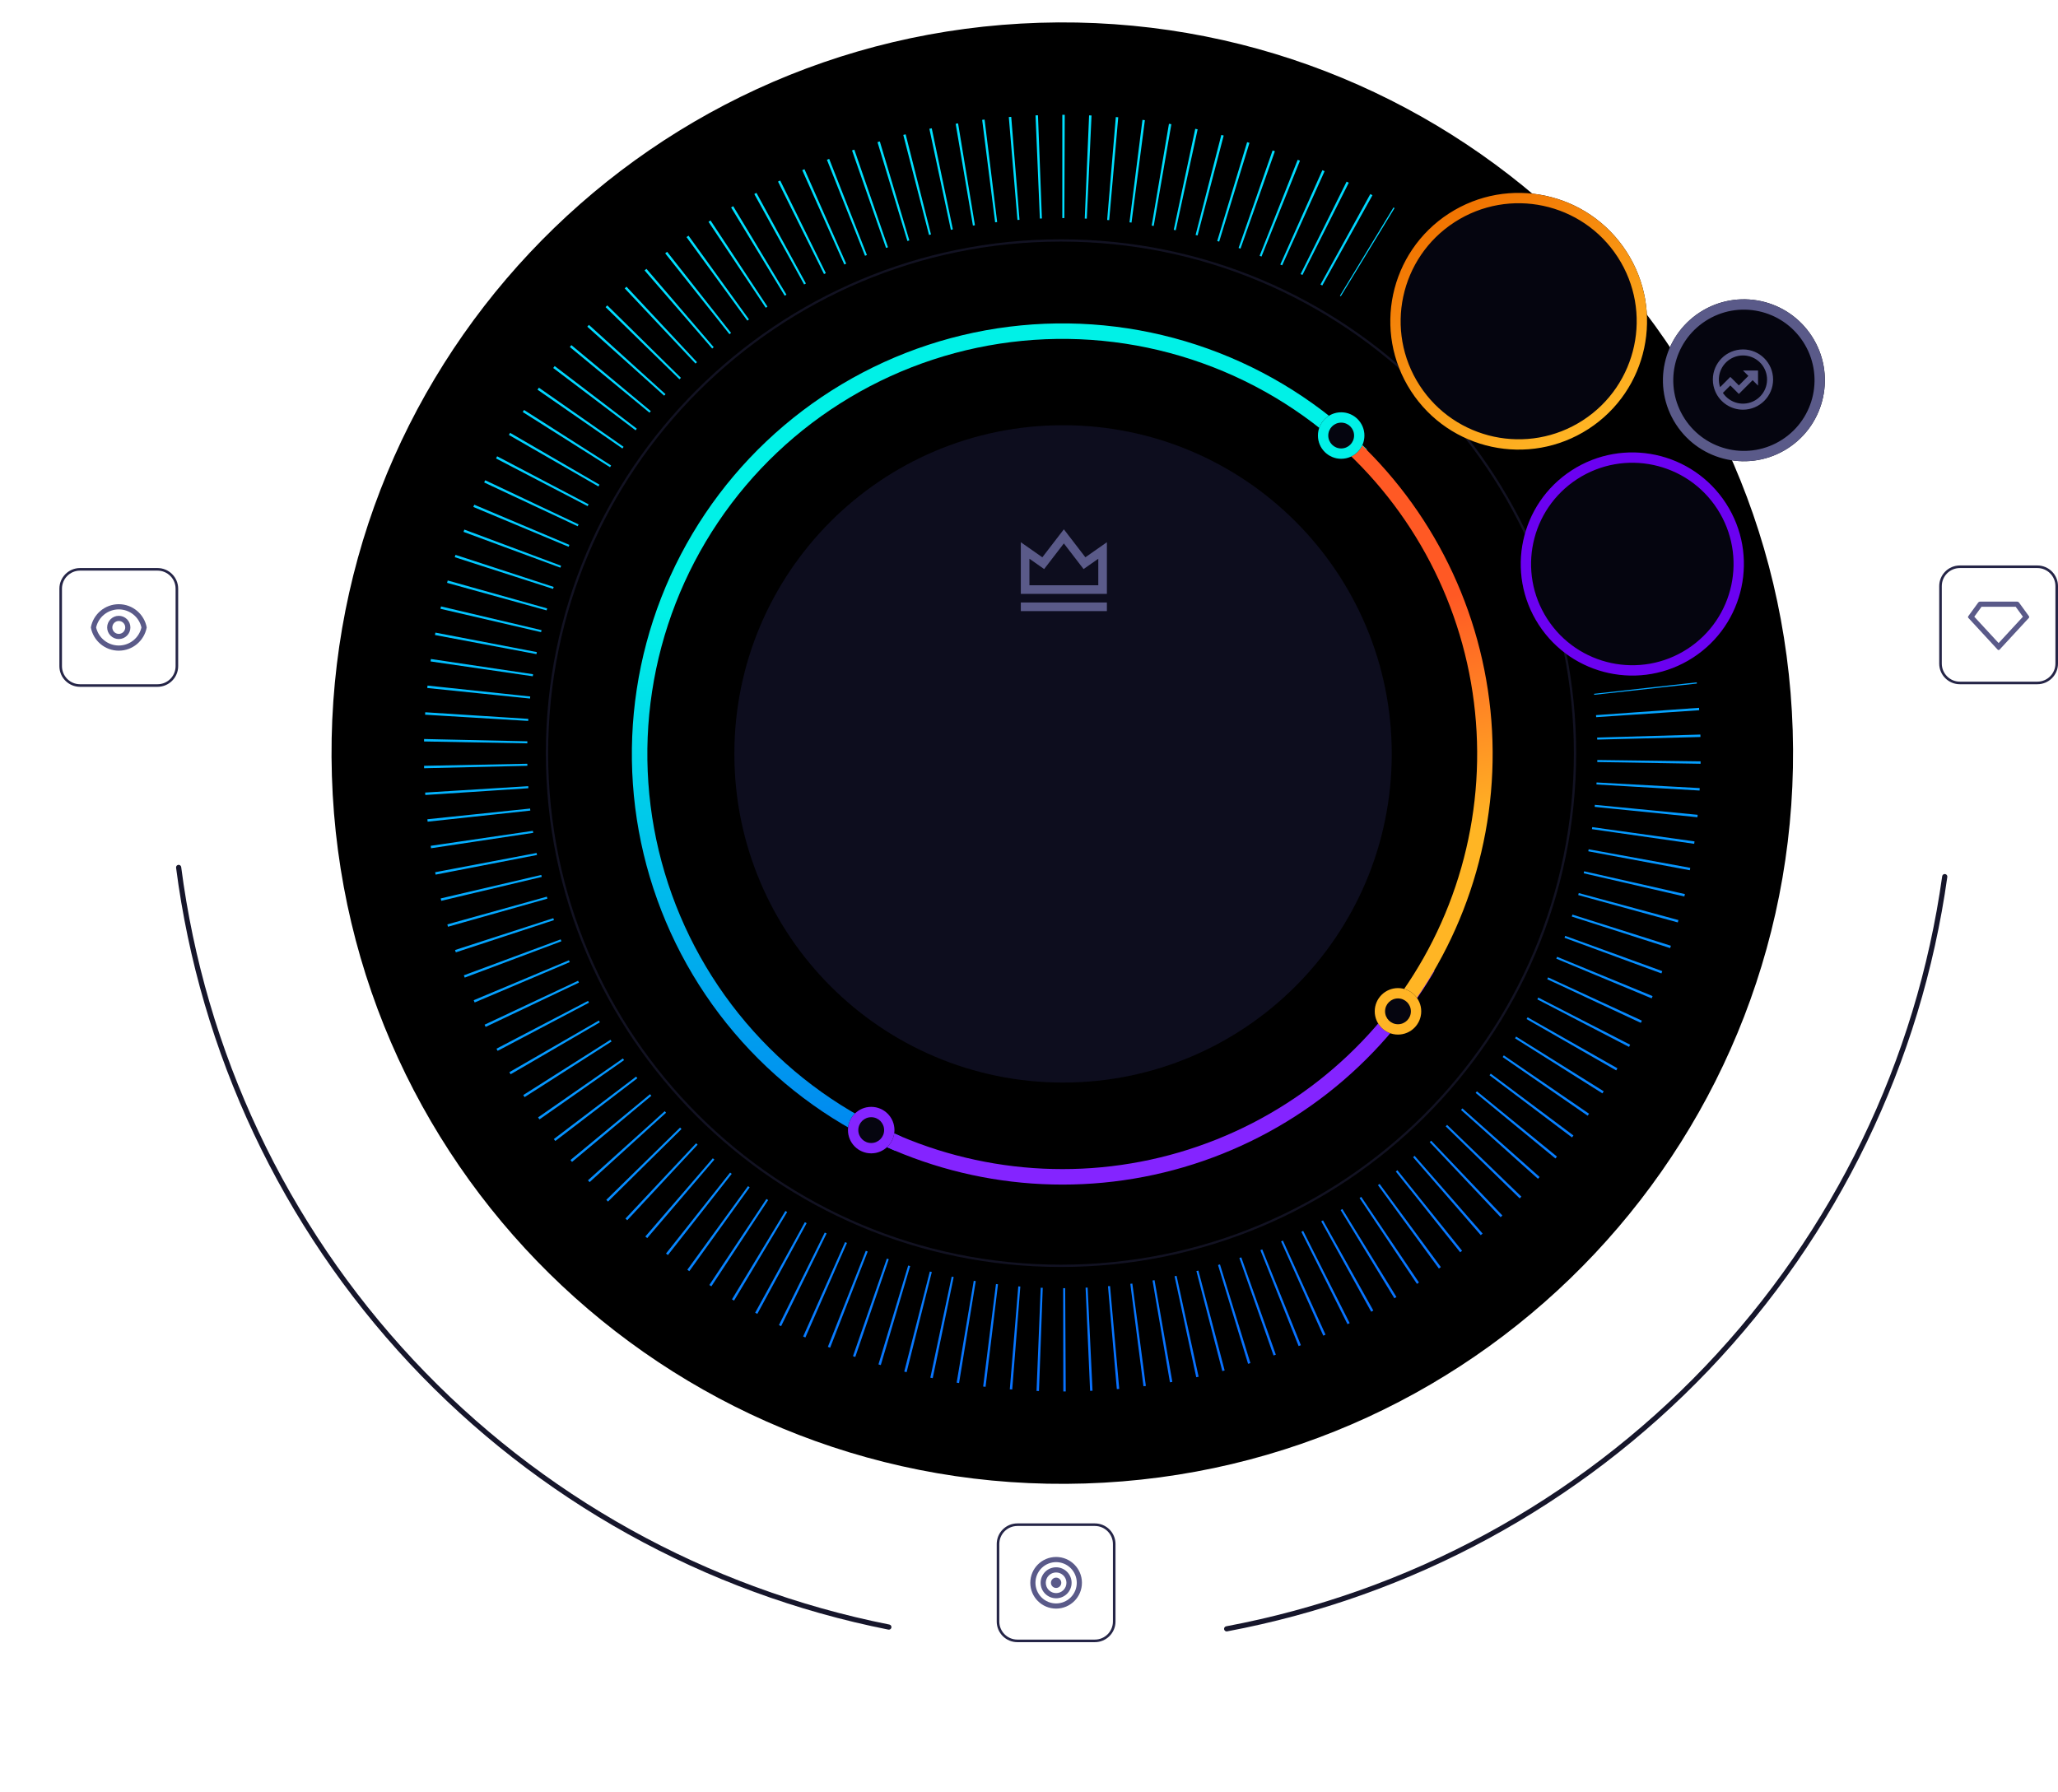 <svg width="797" height="694" viewBox="0 0 797 694" fill="none" xmlns="http://www.w3.org/2000/svg">
<path d="M694.258 282.863C699.128 439.083 576.435 569.674 420.214 574.544C263.994 579.415 133.403 456.721 128.533 300.5C123.662 144.28 246.356 13.69 402.576 8.819C558.797 3.948 689.387 126.642 694.258 282.863Z" fill="black"/>
<path fill-rule="evenodd" clip-rule="evenodd" d="M380.831 46.361C380.987 46.341 381.143 46.322 381.299 46.303L386.169 86.005C386.038 86.021 385.907 86.037 385.776 86.054C385.645 86.07 385.515 86.086 385.384 86.103L380.363 46.419C380.519 46.4 380.675 46.38 380.831 46.361ZM390.679 45.333C390.992 45.307 391.305 45.281 391.619 45.256L394.819 85.128C394.557 85.149 394.294 85.171 394.031 85.193L390.679 45.333ZM370.102 47.937C370.412 47.884 370.722 47.832 371.032 47.781L377.562 87.244C377.302 87.287 377.043 87.331 376.783 87.375L370.102 47.937ZM401.031 44.681C401.345 44.668 401.659 44.655 401.973 44.643L403.498 84.614C403.235 84.624 402.972 84.635 402.708 84.646L401.031 44.681ZM359.914 49.883C360.221 49.818 360.529 49.753 360.837 49.689L369.016 88.843C368.759 88.897 368.501 88.952 368.243 89.007L359.914 49.883ZM411.401 44.464C411.716 44.464 412.03 44.464 412.344 44.465L412.191 84.465C411.927 84.464 411.664 84.464 411.401 84.464L411.401 44.464ZM349.816 52.255C350.121 52.177 350.425 52.1 350.73 52.022L360.545 90.799C360.29 90.864 360.035 90.929 359.78 90.995L349.816 52.255ZM421.772 44.681C422.086 44.695 422.4 44.709 422.714 44.723L420.882 84.681C420.619 84.669 420.356 84.657 420.093 84.646L421.772 44.681ZM339.827 55.049C340.128 54.959 340.429 54.868 340.73 54.778L352.164 93.109C351.911 93.184 351.659 93.26 351.407 93.337L339.827 55.049ZM432.124 45.334C432.437 45.361 432.75 45.388 433.063 45.415L429.557 85.261C429.295 85.238 429.032 85.216 428.769 85.193L432.124 45.334ZM329.964 58.26C330.26 58.156 330.557 58.053 330.854 57.951L343.886 95.769C343.637 95.855 343.388 95.941 343.14 96.028L329.964 58.26ZM442.439 46.421C442.751 46.46 443.063 46.5 443.375 46.541L438.2 86.205C437.939 86.171 437.677 86.137 437.416 86.104L442.439 46.421ZM320.244 61.881C320.536 61.766 320.828 61.65 321.121 61.535L335.728 98.773C335.482 98.869 335.237 98.966 334.992 99.063L320.244 61.881ZM452.7 47.939C453.01 47.992 453.32 48.045 453.63 48.098L446.796 87.51C446.536 87.465 446.276 87.421 446.017 87.377L452.7 47.939ZM310.684 65.907C310.972 65.779 311.259 65.652 311.546 65.525L327.702 102.117C327.461 102.223 327.22 102.33 326.98 102.438L310.684 65.907ZM462.888 49.886C463.196 49.952 463.503 50.018 463.81 50.084L455.329 89.175C455.072 89.119 454.814 89.064 454.556 89.009L462.888 49.886ZM301.303 70.331C301.584 70.191 301.866 70.051 302.148 69.912L319.824 105.795C319.588 105.911 319.351 106.028 319.116 106.145L301.303 70.331ZM472.985 52.259C473.29 52.337 473.594 52.416 473.898 52.496L463.785 91.196C463.53 91.13 463.275 91.064 463.02 90.998L472.985 52.259ZM292.114 75.143C292.39 74.992 292.665 74.841 292.941 74.69L312.107 109.8C311.876 109.926 311.645 110.052 311.414 110.18L292.114 75.143ZM482.974 55.053C483.275 55.144 483.576 55.236 483.876 55.328L472.149 93.57C471.897 93.493 471.645 93.416 471.393 93.34L482.974 55.053ZM283.136 80.338C283.405 80.174 283.674 80.012 283.943 79.85L304.565 114.125C304.339 114.26 304.113 114.397 303.888 114.533L283.136 80.338ZM492.837 58.264C493.134 58.368 493.431 58.472 493.727 58.576L480.406 96.293C480.158 96.205 479.909 96.118 479.66 96.031L492.837 58.264ZM274.383 85.903C274.645 85.729 274.907 85.556 275.169 85.382L297.21 118.762C296.991 118.907 296.771 119.053 296.552 119.199L274.383 85.903ZM502.557 61.886C502.849 62.002 503.141 62.118 503.433 62.235L488.541 99.36C488.297 99.262 488.052 99.164 487.807 99.067L502.557 61.886ZM265.872 91.832C266.126 91.647 266.381 91.462 266.635 91.278L290.057 123.704C289.844 123.858 289.631 124.013 289.418 124.168L265.872 91.832ZM512.117 65.912C512.404 66.04 512.69 66.169 512.977 66.298L496.541 102.765C496.301 102.657 496.06 102.549 495.82 102.442L512.117 65.912ZM257.617 98.112C257.863 97.917 258.109 97.722 258.356 97.527L283.118 128.941C282.911 129.105 282.705 129.268 282.498 129.432L257.617 98.112ZM521.499 70.336C521.78 70.476 522.061 70.617 522.342 70.758L504.39 106.503C504.155 106.385 503.919 106.267 503.683 106.15L521.499 70.336ZM249.632 104.734C249.87 104.528 250.108 104.323 250.346 104.118L276.404 134.466C276.205 134.637 276.005 134.809 275.806 134.982L249.632 104.734ZM530.687 75.15C530.962 75.301 531.237 75.454 531.512 75.606L512.076 110.567C511.93 110.486 511.784 110.405 511.638 110.324C511.553 110.278 511.469 110.231 511.385 110.184L530.687 75.15ZM241.933 111.684C242.161 111.468 242.391 111.253 242.62 111.039L269.929 140.267C269.736 140.446 269.544 140.627 269.352 140.807L241.933 111.684ZM539.664 80.344C539.799 80.426 539.933 80.508 540.068 80.59L519.248 114.744C519.136 114.676 519.023 114.607 518.91 114.539L539.664 80.344ZM235.045 118.427C235.094 118.377 235.143 118.327 235.192 118.277L263.701 146.334C263.609 146.428 263.517 146.522 263.424 146.617C263.332 146.711 263.24 146.805 263.148 146.899L234.531 118.951C234.641 118.839 234.751 118.726 234.861 118.614C234.922 118.552 234.983 118.489 235.045 118.427ZM227.441 126.522C227.651 126.288 227.862 126.055 228.072 125.822L257.734 152.658C257.557 152.854 257.381 153.049 257.205 153.245L227.441 126.522ZM220.675 134.384C220.875 134.141 221.075 133.899 221.276 133.658L252.037 159.226C251.869 159.429 251.701 159.632 251.533 159.835L220.675 134.384ZM214.244 142.523C214.434 142.272 214.624 142.022 214.815 141.772L246.621 166.027C246.461 166.237 246.302 166.447 246.143 166.657L214.244 142.523ZM208.161 150.924C208.34 150.666 208.519 150.408 208.699 150.15L241.495 173.05C241.345 173.266 241.194 173.482 241.044 173.699L208.161 150.924ZM202.435 159.573C202.603 159.308 202.772 159.042 202.941 158.777L236.669 180.281C236.527 180.503 236.386 180.726 236.245 180.948L202.435 159.573ZM197.078 168.455C197.234 168.183 197.391 167.911 197.549 167.639L232.15 187.708C232.018 187.936 231.886 188.165 231.754 188.393L197.078 168.455ZM192.097 177.554C192.242 177.275 192.388 176.996 192.534 176.718L227.946 195.319C227.824 195.552 227.702 195.786 227.58 196.02L192.097 177.554ZM187.503 186.853C187.636 186.569 187.77 186.284 187.904 186L224.065 203.099C223.953 203.338 223.841 203.576 223.729 203.815L187.503 186.853ZM183.303 196.337C183.424 196.047 183.546 195.757 183.668 195.468L220.514 211.035C220.412 211.278 220.31 211.521 220.208 211.764L183.303 196.337ZM179.504 205.989C179.613 205.694 179.722 205.399 179.833 205.105L217.299 219.114C217.207 219.36 217.115 219.607 217.024 219.854L179.504 205.989ZM176.113 215.792C176.21 215.492 176.307 215.193 176.405 214.895L214.426 227.319C214.344 227.57 214.263 227.82 214.182 228.071L176.113 215.792ZM173.137 225.728C173.221 225.425 173.305 225.122 173.39 224.82L211.899 235.638C211.828 235.892 211.757 236.146 211.687 236.399L173.137 225.728ZM170.58 235.781C170.651 235.474 170.723 235.168 170.795 234.863L209.724 244.056C209.664 244.312 209.604 244.569 209.544 244.825L170.58 235.781ZM168.447 245.932C168.505 245.623 168.564 245.314 168.623 245.005L207.904 252.557C207.854 252.816 207.805 253.075 207.756 253.333L168.447 245.932ZM166.742 256.163C166.787 255.852 166.833 255.541 166.879 255.23L206.442 261.127C206.403 261.388 206.365 261.649 206.327 261.909L166.742 256.163ZM165.516 265.988C165.532 265.832 165.549 265.675 165.566 265.519L205.341 269.752C205.327 269.883 205.313 270.014 205.299 270.145C205.286 270.277 205.272 270.408 205.259 270.539L165.467 266.458C165.484 266.301 165.5 266.145 165.516 265.988ZM164.626 276.796C164.645 276.482 164.664 276.168 164.684 275.854L204.602 278.416C204.585 278.679 204.569 278.942 204.553 279.205L164.626 276.796ZM164.218 287.16C164.224 286.846 164.23 286.532 164.237 286.217L204.228 287.102C204.222 287.365 204.216 287.629 204.212 287.892L164.218 287.16ZM164.246 297.533C164.239 297.219 164.232 296.904 164.226 296.59L204.218 295.796C204.223 296.059 204.229 296.323 204.235 296.586L164.246 297.533ZM164.709 307.895C164.689 307.582 164.669 307.268 164.649 306.954L204.573 304.483C204.589 304.746 204.606 305.009 204.623 305.272L164.709 307.895ZM165.607 318.229C165.573 317.917 165.54 317.604 165.507 317.291L205.292 313.147C205.319 313.409 205.347 313.671 205.375 313.933L165.607 318.229ZM657.087 264.267C657.105 264.424 657.122 264.58 657.139 264.736L617.378 269.096C617.363 268.965 617.349 268.834 617.334 268.703L657.087 264.267ZM166.937 328.516C166.89 328.205 166.844 327.894 166.798 327.583L206.374 321.774C206.412 322.034 206.451 322.295 206.49 322.556L166.937 328.516ZM657.988 274.128C658.011 274.441 658.032 274.755 658.053 275.068L618.144 277.757C618.134 277.617 618.125 277.477 618.115 277.338C618.107 277.215 618.098 277.091 618.089 276.968L657.988 274.128ZM168.697 338.738C168.637 338.429 168.578 338.121 168.519 337.812L207.817 330.348C207.866 330.606 207.916 330.865 207.966 331.124L168.697 338.738ZM658.508 284.487C658.517 284.801 658.525 285.116 658.533 285.43L618.546 286.442C618.539 286.178 618.532 285.915 618.525 285.652L658.508 284.487ZM170.885 348.877C170.812 348.571 170.74 348.265 170.668 347.959L209.618 338.853C209.678 339.11 209.738 339.366 209.799 339.623L170.885 348.877ZM658.589 295.074C658.586 295.317 658.582 295.56 658.578 295.802L618.584 295.136C618.586 294.977 618.589 294.819 618.591 294.66C618.593 294.555 618.594 294.45 618.595 294.345L658.592 294.86L658.589 295.074ZM173.495 358.915C173.41 358.613 173.325 358.31 173.241 358.007L211.774 347.276C211.845 347.53 211.916 347.784 211.988 348.037L173.495 358.915ZM658.241 305.226C658.224 305.54 658.206 305.854 658.188 306.168L618.256 303.824C618.272 303.561 618.287 303.298 618.301 303.035L658.241 305.226ZM176.525 368.835C176.427 368.537 176.329 368.238 176.232 367.939L214.282 355.601C214.363 355.852 214.445 356.102 214.527 356.352L176.525 368.835ZM657.456 315.569C657.425 315.882 657.394 316.195 657.363 316.508L617.565 312.49C617.591 312.228 617.617 311.966 617.643 311.704L657.456 315.569ZM179.968 378.62C179.858 378.326 179.748 378.031 179.638 377.737L217.137 363.813C217.228 364.06 217.321 364.307 217.413 364.554L179.968 378.62ZM656.237 325.87C656.193 326.181 656.149 326.492 656.105 326.804L616.51 321.12C616.548 320.859 616.585 320.599 616.621 320.338L656.237 325.87ZM183.819 388.251C183.696 387.962 183.574 387.672 183.452 387.383L220.333 371.898C220.435 372.141 220.538 372.384 220.641 372.626L183.819 388.251ZM654.493 336.623C654.467 336.761 654.442 336.899 654.416 337.038L615.095 329.699C615.125 329.535 615.156 329.371 615.186 329.207C615.204 329.112 615.221 329.017 615.238 328.921L654.587 336.11C654.556 336.281 654.524 336.452 654.493 336.623ZM188.07 397.713C187.935 397.429 187.801 397.145 187.667 396.86L223.866 379.842C223.978 380.081 224.091 380.319 224.204 380.557L188.07 397.713ZM652.509 346.272C652.44 346.579 652.37 346.885 652.299 347.192L613.321 338.21C613.38 337.953 613.439 337.696 613.497 337.439L652.509 346.272ZM192.714 406.988C192.568 406.71 192.422 406.431 192.276 406.153L227.73 387.631C227.852 387.864 227.974 388.097 228.097 388.33L192.714 406.988ZM650.007 356.338C649.925 356.642 649.842 356.945 649.759 357.248L611.191 346.64C611.261 346.386 611.331 346.131 611.399 345.877L650.007 356.338ZM197.744 416.059C197.586 415.788 197.428 415.516 197.271 415.244L231.916 395.25C232.002 395.4 232.089 395.549 232.175 395.698C232.221 395.777 232.267 395.855 232.313 395.934L197.744 416.059ZM647.085 366.291C646.99 366.59 646.895 366.89 646.799 367.189L608.71 354.972C608.791 354.722 608.871 354.47 608.95 354.219L647.085 366.291ZM202.896 424.515C202.811 424.382 202.727 424.249 202.643 424.116L236.419 402.688C236.49 402.8 236.56 402.911 236.631 403.022C236.702 403.133 236.773 403.244 236.844 403.355L203.15 424.912C203.065 424.78 202.98 424.647 202.896 424.515ZM643.553 376.646C643.51 376.763 643.467 376.88 643.424 376.997L605.882 363.194C605.932 363.057 605.982 362.92 606.032 362.783C606.073 362.672 606.113 362.562 606.153 362.451L643.748 376.112C643.683 376.29 643.618 376.468 643.553 376.646ZM208.922 433.53C208.741 433.273 208.561 433.015 208.382 432.757L241.23 409.931C241.38 410.148 241.531 410.364 241.682 410.58L208.922 433.53ZM640.002 385.784C639.882 386.075 639.762 386.365 639.641 386.656L602.711 371.289C602.812 371.046 602.913 370.802 603.013 370.559L640.002 385.784ZM215.05 441.899C214.859 441.649 214.668 441.399 214.478 441.149L246.34 416.965C246.432 417.087 246.524 417.208 246.616 417.329C246.684 417.417 246.751 417.506 246.819 417.594L215.05 441.899ZM635.853 395.291C635.721 395.577 635.589 395.862 635.456 396.147L599.203 379.244C599.314 379.005 599.425 378.766 599.536 378.527L635.853 395.291ZM221.524 450.003C221.323 449.762 221.122 449.52 220.922 449.278L251.74 423.779C251.844 423.904 251.949 424.03 252.053 424.156C252.117 424.233 252.181 424.31 252.245 424.387L221.524 450.003ZM631.309 404.616C631.166 404.895 631.022 405.175 630.877 405.454L595.365 387.045C595.486 386.811 595.607 386.577 595.727 386.342L631.309 404.616ZM228.333 457.829C228.121 457.596 227.911 457.363 227.7 457.129L257.422 430.359C257.598 430.555 257.775 430.751 257.952 430.946L228.333 457.829ZM626.378 413.741C626.223 414.015 626.067 414.288 625.911 414.56L591.202 394.678C591.333 394.449 591.464 394.22 591.594 393.991L626.378 413.741ZM235.463 465.361C235.243 465.138 235.022 464.914 234.802 464.689L263.375 436.696C263.559 436.884 263.744 437.072 263.929 437.26L235.463 465.361ZM621.069 422.652C620.986 422.785 620.902 422.918 620.818 423.052C620.735 423.185 620.651 423.318 620.567 423.451L586.723 402.131C586.793 402.019 586.863 401.907 586.934 401.796C586.98 401.723 587.025 401.649 587.071 401.576L587.143 401.46L621.069 422.652ZM242.904 472.588C242.674 472.374 242.444 472.16 242.215 471.944L269.588 442.777C269.78 442.958 269.973 443.138 270.165 443.317L242.904 472.588ZM615.39 431.332C615.213 431.592 615.035 431.851 614.856 432.109L581.935 409.388C582.085 409.172 582.234 408.954 582.383 408.737L615.39 431.332ZM250.641 479.497C250.402 479.292 250.164 479.088 249.926 478.882L276.051 448.593C276.251 448.765 276.451 448.937 276.651 449.108L250.641 479.497ZM609.353 439.767C609.164 440.018 608.976 440.27 608.786 440.521L576.848 416.439C577.007 416.228 577.165 416.018 577.323 415.807L609.353 439.767ZM258.661 486.075C258.414 485.881 258.167 485.686 257.92 485.491L282.753 454.132C282.959 454.296 283.166 454.459 283.373 454.622L258.661 486.075ZM602.967 447.94C602.768 448.184 602.569 448.427 602.369 448.67L571.469 423.269C571.637 423.066 571.803 422.862 571.97 422.658L602.967 447.94ZM266.949 492.31C266.694 492.127 266.44 491.943 266.185 491.758L289.68 459.386C289.894 459.54 290.107 459.695 290.321 459.849L266.949 492.31ZM596.243 455.839C596.034 456.074 595.825 456.309 595.616 456.543L565.809 429.868C565.984 429.672 566.16 429.475 566.335 429.278L596.243 455.839ZM275.492 498.193C275.23 498.02 274.967 497.847 274.706 497.673L296.822 464.344C297.042 464.489 297.262 464.635 297.482 464.78L275.492 498.193ZM589.194 463.448C588.976 463.675 588.757 463.9 588.538 464.125L559.876 436.224C560.06 436.035 560.243 435.846 560.426 435.656L589.194 463.448ZM284.275 503.712C284.005 503.551 283.736 503.388 283.467 503.226L304.166 468.998C304.391 469.134 304.617 469.27 304.843 469.406L284.275 503.712ZM581.465 471.104C581.36 471.204 581.254 471.304 581.148 471.404L553.682 442.325C553.874 442.144 554.065 441.962 554.256 441.781L581.832 470.756C581.71 470.872 581.588 470.988 581.465 471.104ZM293.281 508.858C293.005 508.708 292.729 508.557 292.453 508.406L311.698 473.34C311.929 473.467 312.16 473.593 312.392 473.719L293.281 508.858ZM573.726 478.135C573.637 478.213 573.548 478.29 573.46 478.367L547.238 448.161C547.339 448.073 547.44 447.985 547.542 447.896C547.639 447.811 547.736 447.726 547.833 447.641L574.171 477.747C574.022 477.877 573.874 478.006 573.726 478.135ZM302.495 513.622C302.213 513.483 301.931 513.344 301.649 513.205L319.406 477.362C319.642 477.479 319.878 477.595 320.115 477.711L302.495 513.622ZM566.222 484.411C565.977 484.608 565.732 484.805 565.486 485.001L540.554 453.721C540.76 453.557 540.966 453.393 541.171 453.228L566.222 484.411ZM311.901 517.994C311.613 517.868 311.326 517.741 311.039 517.613L327.276 481.057C327.516 481.164 327.757 481.271 327.999 481.377L311.901 517.994ZM558.002 490.736C557.748 490.923 557.495 491.109 557.241 491.294L533.643 458.997C533.856 458.841 534.068 458.686 534.28 458.529L558.002 490.736ZM321.025 521.789C320.884 521.734 320.744 521.679 320.604 521.624L335.294 484.419C335.539 484.516 335.784 484.612 336.029 484.708L321.482 521.969C321.329 521.909 321.177 521.849 321.025 521.789ZM549.523 496.711C549.262 496.887 549.001 497.062 548.74 497.236L526.517 463.978C526.736 463.831 526.955 463.685 527.173 463.537L549.523 496.711ZM330.775 525.384C330.627 525.333 330.478 525.281 330.33 525.23L343.446 487.441C343.57 487.485 343.695 487.528 343.82 487.571L344.024 487.641L344.194 487.699L331.222 525.538C331.073 525.487 330.924 525.435 330.775 525.384ZM540.801 502.325C540.533 502.489 540.265 502.653 539.996 502.817L519.188 468.655C519.324 468.572 519.46 468.489 519.596 468.406C519.685 468.352 519.774 468.297 519.862 468.243L540.801 502.325ZM341.102 528.695C340.8 528.605 340.499 528.516 340.198 528.425L351.718 490.12C351.971 490.196 352.223 490.271 352.476 490.346L341.102 528.695ZM531.851 507.568C531.576 507.721 531.301 507.874 531.026 508.026L511.67 473.021C511.9 472.894 512.131 472.766 512.361 472.637L531.851 507.568ZM350.54 531.292C350.424 531.263 350.308 531.233 350.192 531.203L360.095 492.449C360.35 492.514 360.606 492.579 360.861 492.643L351.106 531.435C350.917 531.388 350.728 531.34 350.54 531.292ZM522.688 512.431C522.408 512.572 522.127 512.713 521.846 512.854L503.975 477.068C504.21 476.95 504.446 476.832 504.681 476.713L522.688 512.431ZM361.216 533.753C360.908 533.689 360.601 533.625 360.293 533.56L368.562 494.424C368.762 494.466 368.963 494.508 369.164 494.55L369.335 494.586L361.216 533.753ZM513.33 516.905C513.044 517.035 512.757 517.164 512.47 517.292L496.117 480.788C496.357 480.68 496.598 480.572 496.837 480.464L513.33 516.905ZM371.415 535.645C371.105 535.594 370.795 535.543 370.485 535.491L377.104 496.042C377.364 496.086 377.623 496.129 377.883 496.171L371.415 535.645ZM503.346 521.162C503.203 521.22 503.06 521.277 502.918 521.333L488.11 484.175C488.354 484.078 488.599 483.98 488.843 483.881L503.793 520.983C503.644 521.043 503.495 521.103 503.346 521.162ZM381.154 537.043C381.019 537.026 380.884 537.009 380.748 536.992L385.706 497.301C385.968 497.333 386.229 497.365 386.491 497.397L381.684 537.107C381.507 537.086 381.331 537.064 381.154 537.043ZM494.093 524.657C493.945 524.709 493.797 524.762 493.648 524.814L493.203 524.971L479.966 487.224C480.091 487.181 480.215 487.137 480.34 487.093C480.464 487.049 480.588 487.005 480.712 486.961L494.093 524.657ZM392.005 538.137C391.692 538.113 391.379 538.087 391.065 538.062L394.354 498.197C394.617 498.219 394.879 498.24 395.142 498.261L392.005 538.137ZM484.247 527.921C483.947 528.013 483.646 528.105 483.345 528.197L471.703 489.929C471.955 489.852 472.207 489.775 472.459 489.697L484.247 527.921ZM402.361 538.734C402.046 538.722 401.732 538.71 401.418 538.697L403.032 498.73C403.182 498.736 403.332 498.742 403.482 498.748C403.595 498.752 403.709 498.756 403.822 498.76L402.361 538.734ZM474.273 530.769C473.969 530.849 473.665 530.928 473.361 531.007L463.334 492.284C463.589 492.218 463.844 492.152 464.099 492.085L474.273 530.769ZM412.732 538.895C412.417 538.897 412.103 538.898 411.789 538.898L411.725 498.899C411.988 498.898 412.252 498.897 412.515 498.896L412.732 538.895ZM464.188 533.196C463.881 533.263 463.574 533.33 463.267 533.396L454.874 494.286C455.082 494.242 455.29 494.197 455.498 494.151L455.646 494.119L464.188 533.196ZM423.1 538.622C422.786 538.636 422.472 538.651 422.158 538.664L420.417 498.702C420.552 498.696 420.687 498.69 420.821 498.684C420.95 498.678 421.078 498.672 421.207 498.666L423.1 538.622ZM453.421 535.301C453.308 535.32 453.195 535.34 453.082 535.359L446.337 495.932C446.504 495.903 446.671 495.874 446.839 495.845C446.931 495.829 447.023 495.813 447.116 495.797L454.011 535.198C453.814 535.233 453.618 535.267 453.421 535.301ZM433.449 537.913C433.136 537.941 432.822 537.969 432.509 537.996L429.093 498.142C429.356 498.119 429.618 498.096 429.881 498.073L433.449 537.913ZM443.758 536.772C443.446 536.813 443.135 536.853 442.823 536.893L437.738 497.218C438 497.184 438.261 497.15 438.522 497.116L443.758 536.772Z" fill="url(#paint0_linear)"/>
<path fill-rule="evenodd" clip-rule="evenodd" d="M69.054 334.95C69.602 334.88 70.103 335.266 70.174 335.814C79.415 407.271 110.855 474.023 160.06 526.657C209.266 579.29 273.753 615.149 344.426 629.174C344.968 629.281 345.32 629.808 345.212 630.349C345.105 630.891 344.579 631.243 344.037 631.136C272.953 617.029 208.091 580.962 158.599 528.023C109.108 475.083 77.485 407.942 68.191 336.07C68.12 335.523 68.507 335.021 69.054 334.95Z" fill="#16162B"/>
<path fill-rule="evenodd" clip-rule="evenodd" d="M474.062 631.019C473.96 630.477 474.318 629.954 474.861 629.852C545.676 616.563 610.533 581.378 660.283 529.259C710.033 477.14 742.166 410.718 752.15 339.362C752.226 338.815 752.732 338.433 753.279 338.51C753.826 338.586 754.207 339.092 754.131 339.639C744.089 411.41 711.769 478.218 661.73 530.64C611.69 583.062 546.457 618.451 475.23 631.818C474.687 631.92 474.164 631.562 474.062 631.019Z" fill="#16162B"/>
<path opacity="0.5" fill-rule="evenodd" clip-rule="evenodd" d="M410.896 489.801C520.592 489.801 609.515 401.098 609.515 291.682C609.515 182.266 520.592 93.563 410.896 93.563C301.199 93.563 212.276 182.266 212.276 291.682C212.276 401.098 301.199 489.801 410.896 489.801ZM410.896 490.682C521.076 490.682 610.396 401.586 610.396 291.682C610.396 181.777 521.076 92.682 410.896 92.682C300.715 92.682 211.396 181.777 211.396 291.682C211.396 401.586 300.715 490.682 410.896 490.682Z" fill="#252545"/>
<g filter="url(#filter0_d)">
<path fill-rule="evenodd" clip-rule="evenodd" d="M395.363 126.028C419.866 123.651 444.591 126.728 467.763 135.039C490.936 143.349 511.981 156.687 529.388 174.094L525.146 178.337C508.365 161.556 488.077 148.698 465.738 140.686C443.399 132.675 419.563 129.709 395.942 132C372.321 134.292 349.5 141.784 329.118 153.94C308.736 166.096 291.297 182.614 278.055 202.307C264.812 222.001 256.094 244.382 252.525 267.845C248.957 291.307 250.628 315.268 257.417 338.008C264.206 360.748 275.945 381.704 291.792 399.369C307.639 417.035 327.201 430.973 349.072 440.184L346.744 445.713C324.056 436.159 303.764 421.701 287.326 403.376C270.887 385.051 258.71 363.314 251.667 339.725C244.625 316.136 242.892 291.28 246.594 266.942C250.295 242.605 259.339 219.388 273.075 198.959C286.812 178.531 304.902 161.397 326.045 148.787C347.188 136.177 370.86 128.405 395.363 126.028Z" fill="url(#paint1_linear)"/>
</g>
<path fill-rule="evenodd" clip-rule="evenodd" d="M458.357 452.057C417.425 464.05 373.454 459.903 335.486 440.471L338.219 435.13C374.822 453.863 417.211 457.86 456.669 446.299C496.128 434.738 529.658 408.497 550.363 372.973L555.547 375.994C534.069 412.844 499.288 440.064 458.357 452.057Z" fill="#8424FF"/>
<g filter="url(#filter1_d)">
<path fill-rule="evenodd" clip-rule="evenodd" d="M577.203 275.123C581.524 317.512 569.439 359.945 543.434 393.697L538.681 390.034C563.75 357.498 575.399 316.593 571.234 275.731C567.069 234.869 547.406 197.156 516.288 170.347L520.204 165.802C552.485 193.612 572.882 232.734 577.203 275.123Z" fill="url(#paint2_linear)"/>
</g>
<path d="M528.395 168.682C528.395 173.652 524.366 177.682 519.395 177.682C514.424 177.682 510.395 173.652 510.395 168.682C510.395 163.711 514.424 159.682 519.395 159.682C524.366 159.682 528.395 163.711 528.395 168.682Z" fill="#05050F"/>
<path fill-rule="evenodd" clip-rule="evenodd" d="M519.395 173.682C522.156 173.682 524.395 171.443 524.395 168.682C524.395 165.92 522.156 163.682 519.395 163.682C516.634 163.682 514.395 165.92 514.395 168.682C514.395 171.443 516.634 173.682 519.395 173.682ZM519.395 177.682C524.366 177.682 528.395 173.652 528.395 168.682C528.395 163.711 524.366 159.682 519.395 159.682C514.424 159.682 510.395 163.711 510.395 168.682C510.395 173.652 514.424 177.682 519.395 177.682Z" fill="#00F1E7"/>
<path d="M550.395 391.682C550.395 396.652 546.366 400.682 541.395 400.682C536.424 400.682 532.395 396.652 532.395 391.682C532.395 386.711 536.424 382.682 541.395 382.682C546.366 382.682 550.395 386.711 550.395 391.682Z" fill="#05050F"/>
<path fill-rule="evenodd" clip-rule="evenodd" d="M541.395 396.682C544.156 396.682 546.395 394.443 546.395 391.682C546.395 388.92 544.156 386.682 541.395 386.682C538.634 386.682 536.395 388.92 536.395 391.682C536.395 394.443 538.634 396.682 541.395 396.682ZM541.395 400.682C546.366 400.682 550.395 396.652 550.395 391.682C550.395 386.711 546.366 382.682 541.395 382.682C536.424 382.682 532.395 386.711 532.395 391.682C532.395 396.652 536.424 400.682 541.395 400.682Z" fill="#FFB424"/>
<path d="M346.395 437.682C346.395 442.652 342.366 446.682 337.395 446.682C332.424 446.682 328.395 442.652 328.395 437.682C328.395 432.711 332.424 428.682 337.395 428.682C342.366 428.682 346.395 432.711 346.395 437.682Z" fill="#05050F"/>
<path fill-rule="evenodd" clip-rule="evenodd" d="M337.395 442.682C340.156 442.682 342.395 440.443 342.395 437.682C342.395 434.92 340.156 432.682 337.395 432.682C334.634 432.682 332.395 434.92 332.395 437.682C332.395 440.443 334.634 442.682 337.395 442.682ZM337.395 446.682C342.366 446.682 346.395 442.652 346.395 437.682C346.395 432.711 342.366 428.682 337.395 428.682C332.424 428.682 328.395 432.711 328.395 437.682C328.395 442.652 332.424 446.682 337.395 446.682Z" fill="#8424FF"/>
<path d="M538.981 291.975C538.981 362.277 481.99 419.268 411.688 419.268C341.387 419.268 284.396 362.277 284.396 291.975C284.396 221.673 341.387 164.682 411.688 164.682C481.99 164.682 538.981 221.673 538.981 291.975Z" fill="#0D0D1E"/>
<path d="M395.333 233.334H428.667V236.667H395.333V233.334ZM395.333 210L403.667 215.834L412 205L420.333 215.834L428.667 210V230H395.333V210ZM398.667 216.402V226.667H425.333V216.402L419.633 220.392L412 210.467L404.367 220.392L398.667 216.4V216.402Z" fill="#5A5A89"/>
<path d="M629.858 97.405C644.779 120.448 638.195 151.224 615.152 166.145C592.109 181.066 561.333 174.481 546.412 151.438C531.491 128.395 538.076 97.619 561.119 82.699C584.162 67.778 614.937 74.362 629.858 97.405Z" fill="#05050F"/>
<path fill-rule="evenodd" clip-rule="evenodd" d="M612.978 162.787C634.166 149.067 640.221 120.768 626.501 99.579C612.781 78.391 584.481 72.336 563.293 86.056C542.104 99.776 536.05 128.075 549.77 149.264C563.49 170.453 591.789 176.507 612.978 162.787ZM615.152 166.145C638.195 151.224 644.779 120.448 629.858 97.405C614.937 74.362 584.162 67.778 561.119 82.699C538.076 97.619 531.491 128.395 546.412 151.438C561.333 174.481 592.109 181.066 615.152 166.145Z" fill="url(#paint3_linear)"/>
<path d="M668.413 194.949C681.383 214.978 675.659 241.73 655.63 254.699C635.6 267.669 608.849 261.946 595.879 241.916C582.909 221.886 588.633 195.135 608.663 182.165C628.692 169.196 655.443 174.919 668.413 194.949Z" fill="#05050F"/>
<path fill-rule="evenodd" clip-rule="evenodd" d="M653.456 251.342C671.631 239.573 676.824 215.298 665.056 197.123C653.287 178.947 629.012 173.754 610.837 185.523C592.661 197.292 587.468 221.566 599.237 239.742C611.006 257.917 635.28 263.111 653.456 251.342ZM655.63 254.699C675.659 241.73 681.383 214.978 668.413 194.949C655.443 174.919 628.692 169.196 608.663 182.165C588.633 195.135 582.909 221.886 595.879 241.916C608.849 261.946 635.6 267.669 655.63 254.699Z" fill="#6B01F1"/>
<path d="M701.676 130.236C711.088 144.77 706.935 164.183 692.4 173.594C677.865 183.006 658.453 178.853 649.041 164.318C639.63 149.783 643.783 130.371 658.318 120.959C672.852 111.548 692.265 115.701 701.676 130.236Z" fill="#05050F"/>
<path fill-rule="evenodd" clip-rule="evenodd" d="M690.226 170.237C702.906 162.026 706.53 145.09 698.319 132.41C690.108 119.729 673.172 116.106 660.492 124.317C647.811 132.528 644.188 149.463 652.399 162.144C660.61 174.824 677.545 178.448 690.226 170.237ZM692.4 173.594C706.935 164.183 711.088 144.77 701.676 130.236C692.265 115.701 672.852 111.548 658.318 120.959C643.783 130.371 639.63 149.783 649.041 164.318C658.453 178.853 677.865 183.006 692.4 173.594Z" fill="#5A5A89"/>
<path d="M666.14 149.944L670.109 145.975L673.409 149.275L677.092 145.592L675 143.5H680.833V149.333L678.742 147.242L673.409 152.574L670.109 149.275L667.222 152.161C668.533 154.134 670.544 155.535 672.849 156.079C675.154 156.624 677.58 156.272 679.635 155.095C681.69 153.918 683.221 152.004 683.917 149.74C684.613 147.476 684.423 145.032 683.384 142.904C682.345 140.775 680.537 139.121 678.324 138.277C676.111 137.432 673.66 137.46 671.468 138.356C669.275 139.251 667.505 140.946 666.516 143.098C665.526 145.25 665.392 147.698 666.14 149.945V149.944ZM664.346 151.761L664.334 151.75L664.339 151.745C663.674 150.252 663.331 148.635 663.333 147C663.333 140.557 668.557 135.333 675 135.333C681.444 135.333 686.667 140.557 686.667 147C686.667 153.444 681.444 158.667 675 158.667C670.252 158.667 666.168 155.832 664.346 151.761V151.761Z" fill="#5A5A89"/>
<path fill-rule="evenodd" clip-rule="evenodd" d="M61 221H31C27.134 221 24 224.134 24 228V258C24 261.866 27.134 265 31 265H61C64.866 265 68 261.866 68 258V228C68 224.134 64.866 221 61 221ZM31 220C26.582 220 23 223.582 23 228V258C23 262.419 26.582 266 31 266H61C65.418 266 69 262.419 69 258V228C69 223.582 65.418 220 61 220H31Z" fill="#252547"/>
<path d="M46 234C51.392 234 55.878 237.88 56.819 243C55.879 248.12 51.392 252 46 252C40.608 252 36.122 248.12 35.181 243C36.121 237.88 40.608 234 46 234ZM46 250C48.04 250 50.019 249.307 51.613 248.035C53.208 246.764 54.323 244.989 54.777 243C54.321 241.014 53.205 239.24 51.611 237.97C50.017 236.7 48.038 236.009 46 236.009C43.962 236.009 41.984 236.7 40.389 237.97C38.795 239.24 37.679 241.014 37.223 243C37.677 244.989 38.793 246.764 40.387 248.035C41.982 249.307 43.961 250 46 250V250ZM46 247.5C44.807 247.5 43.662 247.026 42.818 246.182C41.974 245.338 41.5 244.194 41.5 243C41.5 241.807 41.974 240.662 42.818 239.818C43.662 238.974 44.807 238.5 46 238.5C47.194 238.5 48.338 238.974 49.182 239.818C50.026 240.662 50.5 241.807 50.5 243C50.5 244.194 50.026 245.338 49.182 246.182C48.338 247.026 47.194 247.5 46 247.5ZM46 245.5C46.663 245.5 47.299 245.237 47.768 244.768C48.237 244.299 48.5 243.663 48.5 243C48.5 242.337 48.237 241.701 47.768 241.232C47.299 240.764 46.663 240.5 46 240.5C45.337 240.5 44.701 240.764 44.232 241.232C43.764 241.701 43.5 242.337 43.5 243C43.5 243.663 43.764 244.299 44.232 244.768C44.701 245.237 45.337 245.5 46 245.5Z" fill="#5A5A89"/>
<path fill-rule="evenodd" clip-rule="evenodd" d="M789 220H759C755.134 220 752 223.134 752 227V257C752 260.866 755.134 264 759 264H789C792.866 264 796 260.866 796 257V227C796 223.134 792.866 220 789 220ZM759 219C754.582 219 751 222.582 751 227V257C751 261.419 754.582 265 759 265H789C793.418 265 797 261.419 797 257V227C797 222.582 793.418 219 789 219H759Z" fill="#252547"/>
<path d="M766.873 233H781.127C781.285 233 781.44 233.038 781.581 233.109C781.722 233.181 781.843 233.285 781.936 233.412L785.759 238.668C785.827 238.762 785.86 238.876 785.854 238.991C785.847 239.107 785.8 239.216 785.722 239.301L774.367 251.602C774.277 251.699 774.152 251.757 774.02 251.762C773.887 251.768 773.758 251.72 773.661 251.63C773.654 251.624 769.861 247.515 762.278 239.301C762.2 239.216 762.153 239.107 762.146 238.991C762.14 238.876 762.173 238.762 762.241 238.668L766.064 233.412C766.157 233.285 766.278 233.181 766.419 233.109C766.56 233.038 766.715 233 766.873 233ZM767.383 235L764.583 238.85L774 249.05L783.417 238.85L780.617 235H767.383Z" fill="#5A5A89"/>
<path fill-rule="evenodd" clip-rule="evenodd" d="M424 591H394C390.134 591 387 594.134 387 598V628C387 631.866 390.134 635 394 635H424C427.866 635 431 631.866 431 628V598C431 594.134 427.866 591 424 591ZM394 590C389.582 590 386 593.582 386 598V628C386 632.419 389.582 636 394 636H424C428.418 636 432 632.419 432 628V598C432 593.582 428.418 590 424 590H394Z" fill="#252547"/>
<path d="M409 621C411.122 621 413.157 620.157 414.657 618.657C416.157 617.157 417 615.122 417 613C417 610.879 416.157 608.844 414.657 607.343C413.157 605.843 411.122 605 409 605C406.878 605 404.843 605.843 403.343 607.343C401.843 608.844 401 610.879 401 613C401 615.122 401.843 617.157 403.343 618.657C404.843 620.157 406.878 621 409 621V621ZM409 623C403.477 623 399 618.523 399 613C399 607.477 403.477 603 409 603C414.523 603 419 607.477 419 613C419 618.523 414.523 623 409 623ZM409 617C410.061 617 411.078 616.579 411.828 615.829C412.579 615.079 413 614.061 413 613C413 611.939 412.579 610.922 411.828 610.172C411.078 609.422 410.061 609 409 609C407.939 609 406.922 609.422 406.172 610.172C405.421 610.922 405 611.939 405 613C405 614.061 405.421 615.079 406.172 615.829C406.922 616.579 407.939 617 409 617V617ZM409 619C407.409 619 405.883 618.368 404.757 617.243C403.632 616.118 403 614.592 403 613C403 611.409 403.632 609.883 404.757 608.758C405.883 607.632 407.409 607 409 607C410.591 607 412.117 607.632 413.243 608.758C414.368 609.883 415 611.409 415 613C415 614.592 414.368 616.118 413.243 617.243C412.117 618.368 410.591 619 409 619ZM409 615C408.47 615 407.961 614.79 407.586 614.414C407.211 614.039 407 613.531 407 613C407 612.47 407.211 611.961 407.586 611.586C407.961 611.211 408.47 611 409 611C409.53 611 410.039 611.211 410.414 611.586C410.789 611.961 411 612.47 411 613C411 613.531 410.789 614.039 410.414 614.414C410.039 614.79 409.53 615 409 615Z" fill="#5A5A89"/>
<defs>
<filter id="filter0_d" x="227.079" y="107.63" width="319.927" height="355.701" filterUnits="userSpaceOnUse" color-interpolation-filters="sRGB">
<feFlood flood-opacity="0" result="BackgroundImageFix"/>
<feColorMatrix in="SourceAlpha" type="matrix" values="0 0 0 0 0 0 0 0 0 0 0 0 0 0 0 0 0 0 127 0"/>
<feOffset/>
<feGaussianBlur stdDeviation="8.809"/>
<feColorMatrix type="matrix" values="0 0 0 0 0 0 0 0 0 0.945 0 0 0 0 0.906 0 0 0 0.42 0"/>
<feBlend mode="normal" in2="BackgroundImageFix" result="effect1_dropShadow"/>
<feBlend mode="normal" in="SourceGraphic" in2="effect1_dropShadow" result="shape"/>
</filter>
<filter id="filter1_d" x="459.515" y="147.632" width="159.625" height="267.02" filterUnits="userSpaceOnUse" color-interpolation-filters="sRGB">
<feFlood flood-opacity="0" result="BackgroundImageFix"/>
<feColorMatrix in="SourceAlpha" type="matrix" values="0 0 0 0 0 0 0 0 0 0 0 0 0 0 0 0 0 0 127 0"/>
<feOffset/>
<feGaussianBlur stdDeviation="8.809"/>
<feColorMatrix type="matrix" values="0 0 0 0 1 0 0 0 0 0.502 0 0 0 0 0.141 0 0 0 0.44 0"/>
<feBlend mode="normal" in2="BackgroundImageFix" result="effect1_dropShadow"/>
<feBlend mode="normal" in="SourceGraphic" in2="effect1_dropShadow" result="shape"/>
</filter>
<linearGradient id="paint0_linear" x1="387.307" y1="75.804" x2="483.63" y2="549.053" gradientUnits="userSpaceOnUse">
<stop stop-color="#00E0FF"/>
<stop offset="1" stop-color="#096BFF"/>
</linearGradient>
<linearGradient id="paint1_linear" x1="389.883" y1="223.746" x2="411.466" y2="452.785" gradientUnits="userSpaceOnUse">
<stop stop-color="#00F1E7"/>
<stop offset="1" stop-color="#007DF1"/>
</linearGradient>
<linearGradient id="paint2_linear" x1="569.368" y1="321.311" x2="551.532" y2="232.995" gradientUnits="userSpaceOnUse">
<stop stop-color="#FFB524"/>
<stop offset="1" stop-color="#FF5924"/>
</linearGradient>
<linearGradient id="paint3_linear" x1="561.119" y1="82.699" x2="615.152" y2="166.145" gradientUnits="userSpaceOnUse">
<stop stop-color="#F17401"/>
<stop offset="1" stop-color="#FFB524"/>
</linearGradient>
</defs>
</svg>
